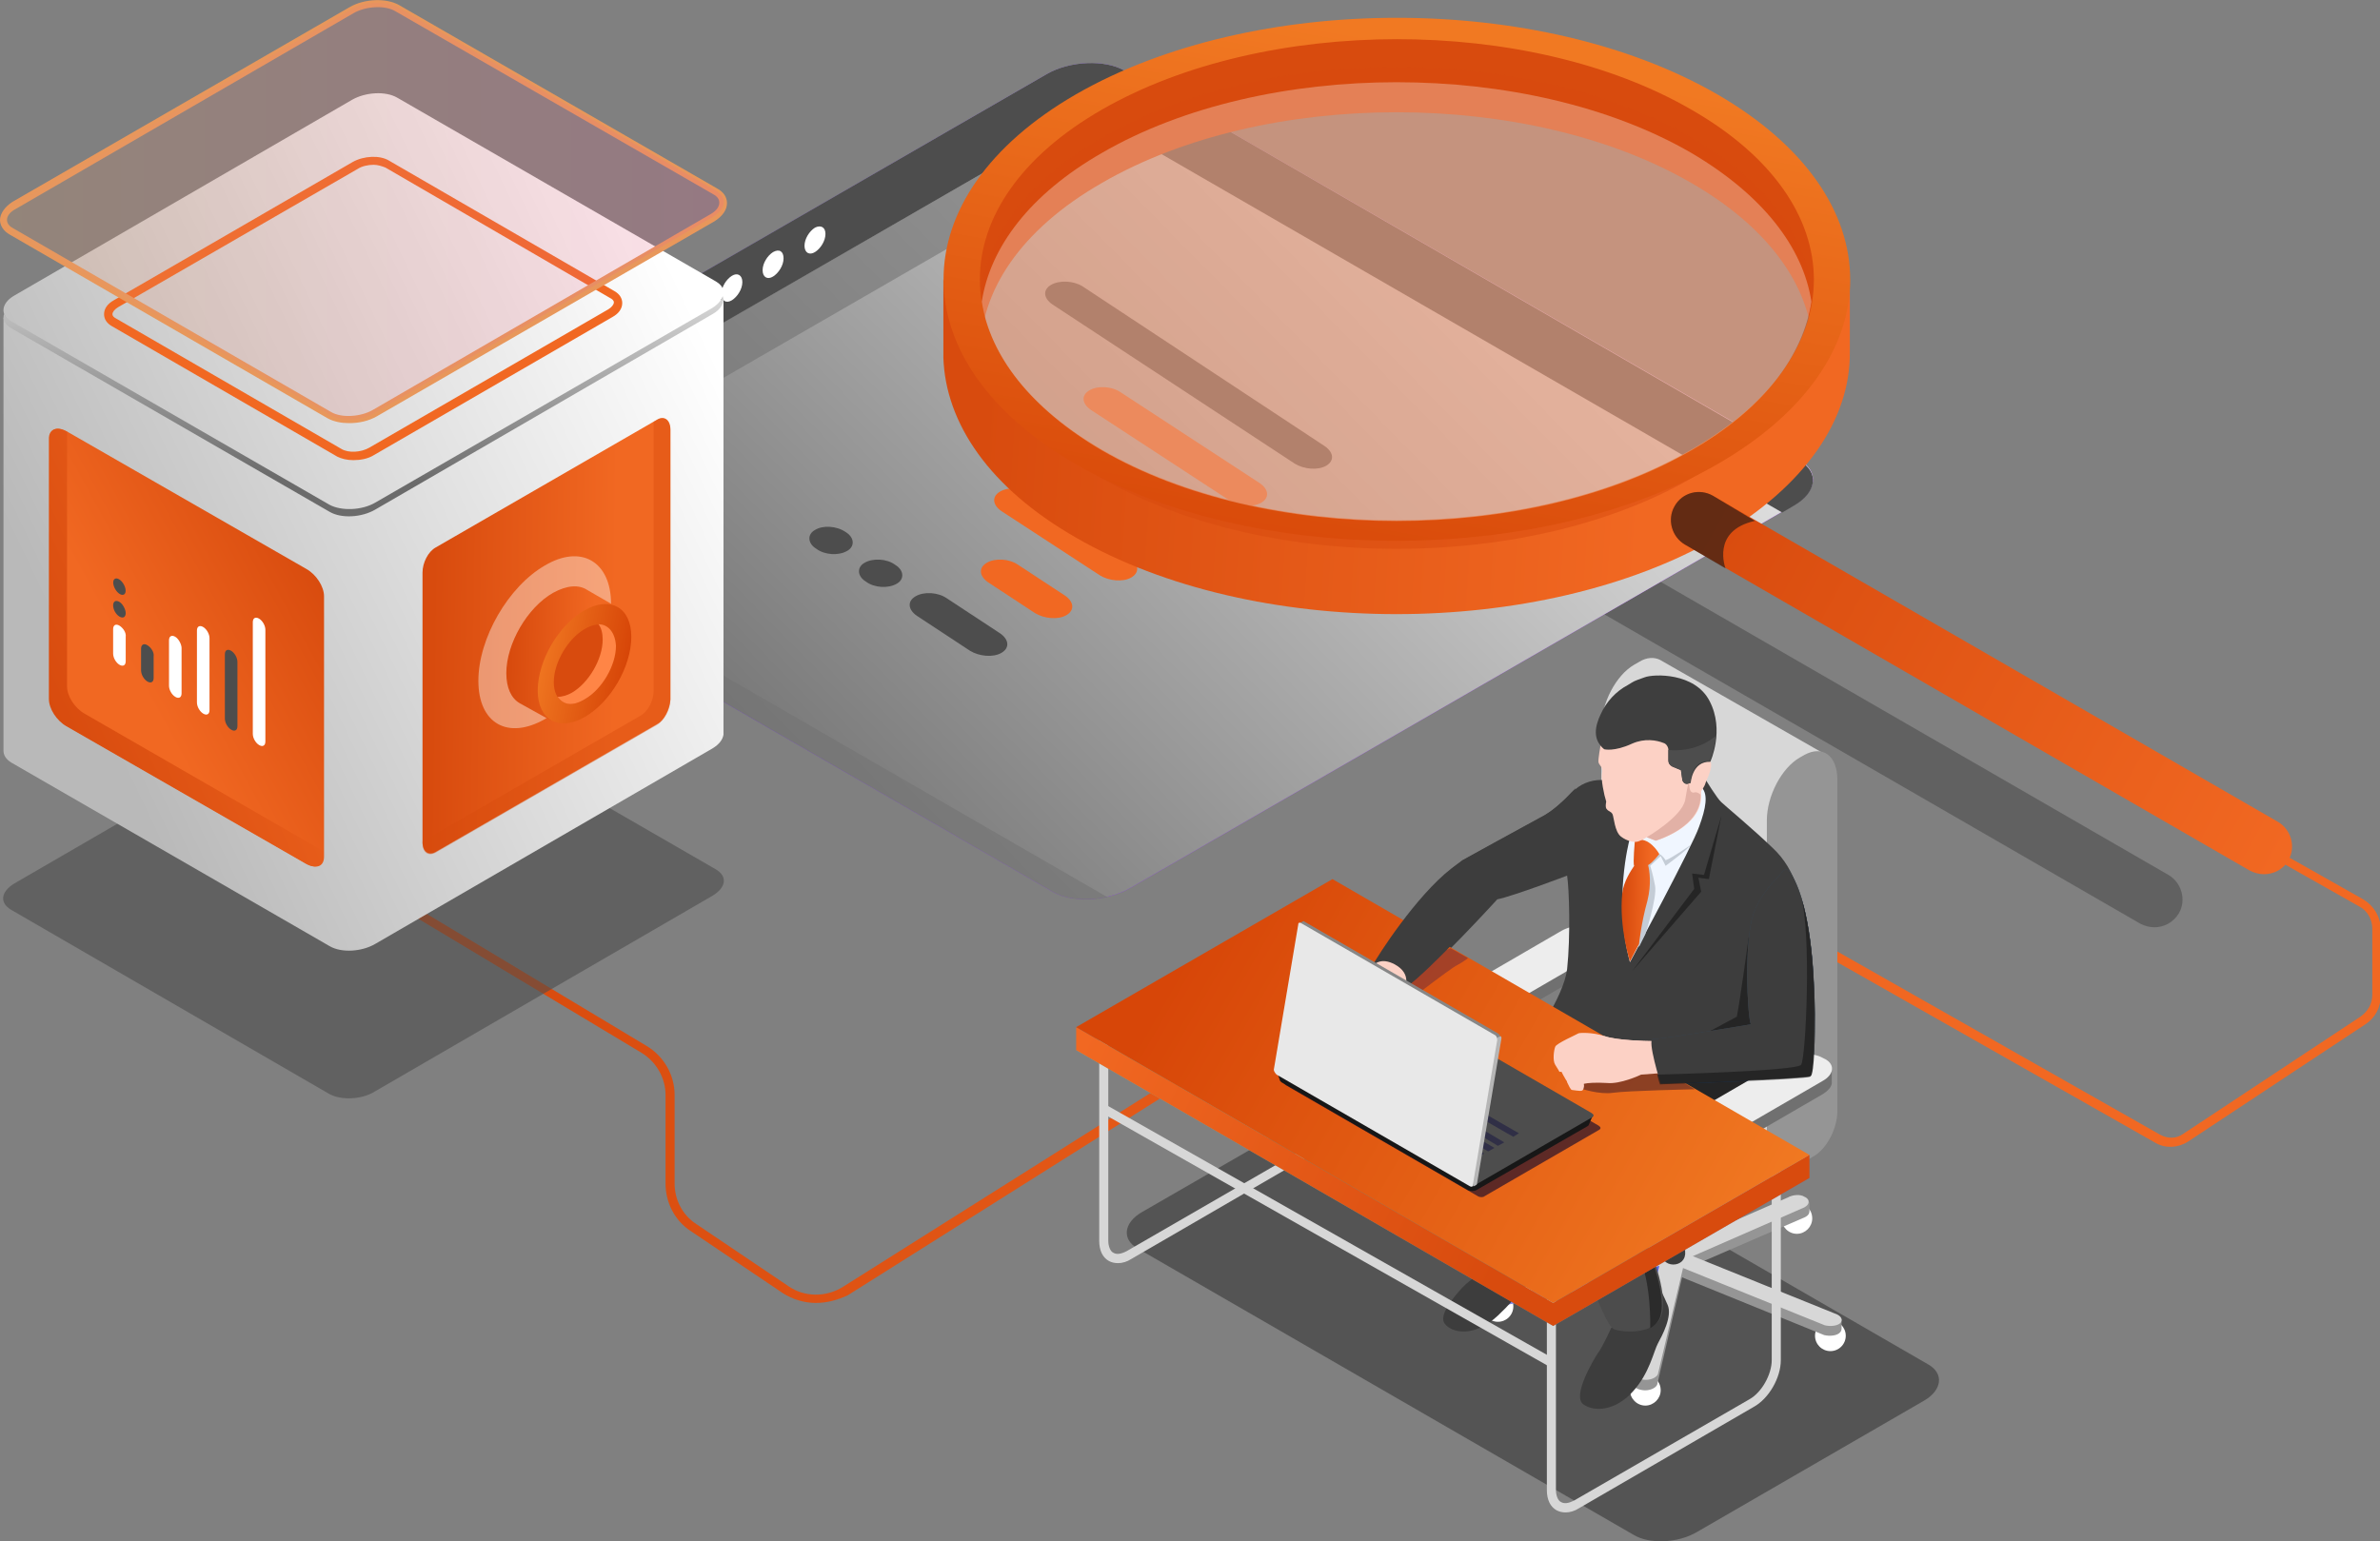 <svg fill="none" height="272" viewBox="0 0 420 272" width="420" xmlns="http://www.w3.org/2000/svg" xmlns:xlink="http://www.w3.org/1999/xlink"><rect x="0" y="0" width="420" height="272" fill="#808080" stroke="none"/><linearGradient id="a" gradientUnits="userSpaceOnUse" x1="100.32" x2="305.933" y1="17.043" y2="169.2"><stop offset="0" stop-color="#4f1fec"/><stop offset="1" stop-color="#a92ffb"/></linearGradient><linearGradient id="b" gradientUnits="userSpaceOnUse" x1="310.212" x2="167.581" y1="49.419" y2="189.83"><stop offset="0" stop-color="#ededed"/><stop offset="1" stop-color="#6d6d6d"/></linearGradient><linearGradient id="c"><stop offset="0" stop-color="#f16822"/><stop offset="1" stop-color="#d84b0e"/></linearGradient><linearGradient id="d" gradientUnits="userSpaceOnUse" x1="290.718" x2="172.6" xlink:href="#c" y1="87.49" y2="79.78"/><linearGradient id="e"><stop offset="0" stop-color="#f17922"/><stop offset="1" stop-color="#d74608"/></linearGradient><linearGradient id="f" gradientUnits="userSpaceOnUse" x1="236" x2="218.53" xlink:href="#e" y1="5" y2="102.352"/><linearGradient id="g" gradientUnits="userSpaceOnUse" x1="301.399" x2="404.763" y1="90.848" y2="147.974"><stop offset="0" stop-color="#d84b0e"/><stop offset="1" stop-color="#f16822"/></linearGradient><linearGradient id="h" gradientUnits="userSpaceOnUse" x1="342.206" x2="86.037" xlink:href="#c" y1="200.151" y2="174.588"/><linearGradient id="i" gradientUnits="userSpaceOnUse" x1="122.847" x2="9.166" y1="55.725" y2="109.949"><stop offset="0" stop-color="#fff"/><stop offset="1" stop-color="#b9b9b9"/></linearGradient><linearGradient id="j" gradientUnits="userSpaceOnUse" x1="64.62" x2="63.13" y1="50.773" y2="84.74"><stop offset="0" stop-color="#d5d5d5"/><stop offset="1" stop-color="#6b6b6b"/></linearGradient><linearGradient id="k" gradientUnits="userSpaceOnUse" x1=".615" x2="127.657" y1="37.34" y2="37.34"><stop offset="0" stop-color="#e39a65"/><stop offset="1" stop-color="#e95f8d"/></linearGradient><linearGradient id="l" gradientUnits="userSpaceOnUse" x1="24" x2="57" xlink:href="#c" y1="119.5" y2="101.5"/><linearGradient id="m" gradientUnits="userSpaceOnUse" x1="61.5" x2="9" xlink:href="#c" y1="102.5" y2="126"/><linearGradient id="n" gradientUnits="userSpaceOnUse" x1="108.54" x2="76.103" xlink:href="#c" y1="123.513" y2="123.067"/><linearGradient id="o" gradientUnits="userSpaceOnUse" x1="104.76" x2="90.052" xlink:href="#c" y1="118.825" y2="118.527"/><linearGradient id="p" gradientUnits="userSpaceOnUse" x1="95.001" x2="111.032" xlink:href="#e" y1="111.5" y2="114.611"/><linearGradient id="q"><stop offset="0" stop-color="#5761d7"/><stop offset=".178" stop-color="#5c66d9"/><stop offset=".388" stop-color="#6a73df"/><stop offset=".613" stop-color="#8289e8"/><stop offset=".849" stop-color="#a3a7f5"/><stop offset="1" stop-color="#bcbeff"/></linearGradient><linearGradient id="r" gradientUnits="userSpaceOnUse" x1="293.927" x2="244.728" xlink:href="#q" y1="222.454" y2="234.461"/><linearGradient id="s" gradientUnits="userSpaceOnUse" x1="288.154" x2="275.423" xlink:href="#q" y1="216.889" y2="204.583"/><linearGradient id="t" gradientUnits="userSpaceOnUse" x1="291.332" x2="286.4" xlink:href="#c" y1="162.116" y2="162.08"/><linearGradient id="u" gradientUnits="userSpaceOnUse" x1="189.858" x2="319.371" y1="196.629" y2="196.629"><stop offset="0" stop-color="#42e8e0"/><stop offset=".151" stop-color="#43e3e0"/><stop offset=".329" stop-color="#45d5df"/><stop offset=".52" stop-color="#49bddd"/><stop offset=".721" stop-color="#4e9cdb"/><stop offset=".927" stop-color="#5472d8"/><stop offset="1" stop-color="#5761d7"/></linearGradient><linearGradient id="v" gradientUnits="userSpaceOnUse" x1="190.415" x2="266.29" xlink:href="#c" y1="184.96" y2="219.631"/><linearGradient id="w" gradientUnits="userSpaceOnUse" x1="321" x2="221.763" xlink:href="#e" y1="203.5" y2="146.631"/><clipPath id="x"><path d="m0 0h420v272h-420z"/></clipPath><g clip-path="url(#x)"><path d="m380.193 163.668c-.862 0-1.725-.246-2.464-.616l-99.701-57.555c-2.342-1.356-3.204-4.437-1.849-6.779 1.356-2.342 4.314-3.204 6.779-1.849l99.7 57.555c2.342 1.356 3.204 4.437 1.849 6.778-.986 1.602-2.588 2.465-4.314 2.465z" fill="#4d4d4d" opacity=".6"/><path d="m185.723 157.383-119.172-68.77c-3.451-1.972-3.081-5.546.986-7.888l117.2-67.661c4.067-2.342 10.229-2.588 13.68-.616l119.172 68.77c3.451 1.972 3.081 5.546-.985 7.888l-117.201 67.661c-4.067 2.341-10.229 2.588-13.68.616z" fill="url(#a)"/><path d="m185.723 157.383-119.172-68.77c-3.451-1.972-3.081-5.546.986-7.888l117.2-67.661c4.067-2.342 10.229-2.588 13.68-.616l119.172 68.77c3.451 1.972 3.081 5.546-.985 7.888l-117.201 67.661c-4.067 2.341-10.229 2.588-13.68.616z" fill="url(#b)"/><path d="m66.549 88.613 3.081 1.849 115.106-66.429c4.067-2.342 10.229-2.588 13.68-.616l116.091 67.045 2.095-1.232c4.067-2.342 4.437-5.916.986-7.888l-119.172-68.894c-3.451-1.972-9.613-1.725-13.68.616l-117.201 67.661c-4.067 2.342-4.56 5.793-.986 7.888z" fill="#4d4d4d"/><path d="m89.472 88.736 111.039-64.087-2.095-1.232c-3.451-1.972-9.613-1.726-13.68.616l-115.106 66.305 116.092 67.045c2.465 1.479 6.285 1.725 9.736.986l-106.972-61.745c-3.574-1.972-3.081-5.546.986-7.888z" fill="#737373" opacity=".6"/><path d="m161.568 105.25c-1.479.863-1.356 2.342.246 3.451l9.366 6.162c1.602.986 4.067 1.233 5.546.37s1.356-2.342-.247-3.451l-9.366-6.162c-1.602-1.109-4.067-1.232-5.545-.37z" fill="#4d4d4d"/><path d="m174.138 99.335c-1.479.862-1.356 2.341.246 3.451l8.257 5.422c1.602.986 4.067 1.233 5.546.37s1.356-2.342-.246-3.451l-8.257-5.423c-1.602-1.109-4.067-1.232-5.546-.37z" fill="#f16822"/><path d="m176.48 86.764c-1.479.863-1.356 2.342.246 3.451l17.377 11.338c1.602.986 4.067 1.233 5.546.37s1.355-2.342-.247-3.451l-17.377-11.338c-1.602-1.109-4.066-1.232-5.545-.37z" fill="#f16822"/><path d="m177.958 73.576c-1.479.863-1.355 2.342.247 3.451l27.236 17.87c1.602.986 4.066 1.232 5.545.37s1.356-2.342-.246-3.451l-27.236-17.87c-1.602-1.109-4.067-1.232-5.546-.37z" fill="#4d4d4d"/><path d="m192.254 68.893c-1.479.863-1.356 2.342.247 3.451l24.524 16.022c1.602.986 4.067 1.232 5.546.37s1.356-2.342-.247-3.451l-24.524-16.022c-1.602-1.109-4.067-1.232-5.546-.37z" fill="#f16822"/><path d="m185.476 50.283c-1.479.863-1.356 2.342.246 3.451l42.764 28.1c1.602.986 4.067 1.232 5.546.37s1.356-2.342-.246-3.451l-42.764-28.223c-1.603-.986-4.067-1.109-5.546-.246z" fill="#4d4d4d"/><path d="m157.993 99.704c1.602.986 1.602 2.589.247 3.328-1.479.863-3.944.74-5.423-.37-1.602-.986-1.602-2.588-.246-3.327 1.479-.863 3.944-.74 5.422.37z" fill="#4d4d4d"/><path d="m149.243 93.912c1.603.986 1.603 2.588.247 3.328-1.479.863-3.944.739-5.423-.37-1.602-.986-1.602-2.588-.246-3.328 1.355-.863 3.82-.739 5.422.37z" fill="#4d4d4d"/><path d="m131.004 49.791c0 1.232-.863 2.588-1.849 3.204-.986.616-1.848.123-1.848-1.109 0-1.232.862-2.588 1.848-3.204s1.849-.123 1.849 1.109z" fill="#fff"/><path d="m138.275 45.601c0 1.232-.863 2.588-1.849 3.204s-1.848.123-1.848-1.109c0-1.232.862-2.588 1.848-3.204 1.109-.616 1.849-.123 1.849 1.109z" fill="#fff"/><path d="m145.669 41.287c0 1.232-.862 2.588-1.848 3.204-.986.616-1.849.123-1.849-1.109 0-1.232.863-2.588 1.849-3.204.986-.493 1.848-.123 1.848 1.109z" fill="#fff"/><path d="m324.47 52.132c-.37-.986-.863-1.972-1.356-2.958-.37 3.328-1.725 6.655-3.328 10.106.247 2.218.247 4.437-.123 6.532l-3.82 1.356-10.599 10.476-14.172 7.395-16.268 5.669-19.102 3.451h-16.268l-19.225-3.574-22.183-5.546-17.747-12.324-6.901-6.162c-.246-1.356-.37-2.711-.37-4.067-1.725-3.574-2.834-7.518-4.067-11.462-.246.493-.369.986-.616 1.479l-1.848-3.204v13.803c.369 11.585 8.133 23.047 23.415 31.797 31.18 17.994 81.831 17.994 113.134 0 15.651-9.12 23.539-20.951 23.415-32.783v-12.817z" fill="url(#d)"/><path d="m194.452 32.29c28.715-16.638 75.299-16.638 104.014 0 13.063 7.518 20.211 17.254 21.321 27.114 1.602-3.328 2.957-6.655 3.327-10.106-.739-1.602-1.725-3.081-2.835-4.683l2.465-.246-11.461-19.965-33.398-16.022-30.07-3.697-25.757 3.204-16.268 3.204-13.31 6.162-13.679 9.983-6.779 13.434-.862 6.039c-.863 1.356-1.602 2.835-2.219 4.314 1.11 4.067 2.219 7.888 4.067 11.462-.123-10.969 7.025-21.937 21.444-30.195z" fill="#d84b0e"/><path d="m246.459 96.87c40.633 0 73.574-19.037 73.574-42.519 0-23.483-32.941-42.519-73.574-42.519-40.634 0-73.574 19.037-73.574 42.519 0 23.483 32.94 42.519 73.574 42.519z" fill="#d84b0e" opacity=".5"/><path d="m303.027 16.638c-31.179-17.994-81.831-17.994-113.134 0-31.179 17.994-31.179 47.326 0 65.32 31.18 17.994 81.831 17.994 113.134 0 31.303-17.994 31.303-47.203 0-65.32zm-4.56 62.731c-28.714 16.638-75.299 16.638-104.014 0-28.714-16.638-28.714-43.505 0-60.02 28.715-16.515 75.3-16.638 104.014 0 28.838 16.515 28.838 43.505 0 60.02z" fill="url(#f)"/><path d="m194.452 26.99c-12.694 7.271-19.718 16.638-21.197 26.251 1.479 9.613 8.627 18.856 21.197 26.251 28.715 16.638 75.299 16.638 104.014 0 12.694-7.271 19.718-16.638 21.197-26.251-1.479-9.613-8.626-18.856-21.197-26.251-28.715-16.638-75.299-16.638-104.014 0z" fill="#fff" opacity=".3"/><path d="m399.523 154.301c-.863 0-1.726-.246-2.465-.616l-99.701-57.555c-2.341-1.356-3.204-4.437-1.849-6.778 1.356-2.342 4.314-3.204 6.779-1.849l99.7 57.555c2.342 1.356 3.205 4.437 1.849 6.779-.863 1.602-2.588 2.464-4.313 2.464z" fill="url(#g)"/><path d="m302.287 87.503c-2.342-1.356-5.423-.616-6.779 1.849-1.355 2.342-.492 5.423 1.849 6.778l7.148 4.19s-2.588-6.655 5.176-8.38z" fill="#171717" opacity=".6"/><path d="m143.944 229.973c-1.972 0-4.067-.616-5.792-1.725l-16.268-10.969c-2.835-1.848-4.437-5.053-4.437-8.38v-15.652c0-2.958-1.602-5.793-4.19-7.395l-41.655-25.019c-.37-.246-.493-.739-.246-.985.246-.37.739-.493 1.109-.247l41.655 25.019c3.081 1.848 4.929 5.176 4.929 8.627v15.652c0 2.834 1.356 5.546 3.821 7.148l16.267 10.969c2.835 1.972 6.655 1.972 9.613.123l126.69-79.862c3.574-2.342 8.134-2.342 11.955-.247l93.785 53.242c1.355.739 2.834.739 4.067-.124l31.302-20.705c1.233-.862 2.096-2.218 2.096-3.82v-11.708c0-1.603-.863-3.205-2.342-3.944l-14.173-8.011c-.369-.247-.493-.616-.246-.986.246-.37.616-.493.986-.247l14.172 8.011c1.849 1.11 3.081 3.081 3.081 5.3v11.708c0 2.095-.986 3.944-2.711 5.053l-31.303 20.705c-1.725 1.109-3.943 1.232-5.669.247l-93.785-53.242c-3.204-1.849-7.148-1.725-10.352.247l-126.69 79.862c-1.849.862-3.697 1.355-5.669 1.355z" fill="url(#h)"/><path d="m58.169 193.123-56.197-32.536c-2.095-1.232-1.849-3.204.616-4.683l59.525-34.509c2.341-1.355 5.915-1.479 8.011-.369l56.197 32.413c2.095 1.232 1.849 3.204-.616 4.683l-59.524 34.508c-2.342 1.479-5.915 1.603-8.011.493z" fill="#4d4d4d" opacity=".6"/><path d="m127.183 52.995c.863-1.232.616-2.465-.863-3.328l-56.197-32.413c-2.095-1.232-5.669-.986-8.011.37l-59.525 34.508c-1.972 1.109-2.465 2.711-1.479 3.944h-.493v76.411c0 .74.37 1.479 1.356 2.095l56.197 32.414c2.095 1.232 5.669.986 8.011-.37l59.524-34.508c1.233-.74 1.849-1.603 1.972-2.465v-76.658z" fill="url(#i)"/><path d="m62.359 81.218c-1.109 0-2.095-.246-2.834-.616l-39.806-23.047c-.863-.493-1.356-1.232-1.356-2.095 0-.986.616-1.849 1.725-2.465l42.148-24.402c1.972-1.109 4.806-1.232 6.409-.246l39.806 23.047c.862.493 1.355 1.232 1.355 2.095 0 .986-.616 1.849-1.725 2.465l-42.148 24.402c-.986.616-2.341.863-3.574.863zm3.574-52.132c-.986 0-2.095.246-2.834.74l-42.271 24.402c-.616.37-.986.863-.986 1.232s.37.616.616.74l39.806 23.047c1.232.739 3.451.616 4.93-.246l42.148-24.402c.616-.37.986-.863.986-1.232 0-.37-.37-.616-.617-.74l-39.683-23.047c-.616-.246-1.356-.493-2.095-.493z" fill="#f16822"/><path d="m125.704 54.35-59.524 34.385c-2.342 1.356-5.915 1.479-8.011.37l-56.197-32.413c-.616-.37-1.109-.863-1.232-1.356-.37.986.123 1.972 1.232 2.588l56.197 32.413c2.095 1.232 5.669.986 8.011-.37l59.524-34.508c1.602-.863 2.219-2.218 1.849-3.204-.247.739-.863 1.479-1.849 2.095z" fill="url(#j)"/><path d="m61.62 74.686c-1.356 0-2.711-.246-3.82-.863l-56.074-32.413c-1.109-.616-1.725-1.602-1.725-2.588 0-1.109.863-2.342 2.218-3.204l59.525-34.385c2.588-1.479 6.408-1.602 8.627-.37l56.197 32.413c1.109.616 1.725 1.479 1.725 2.588 0 1.232-.862 2.342-2.218 3.204l-59.525 34.385c-1.479.863-3.204 1.232-4.93 1.232zm-3.204-1.972c1.849 1.109 5.299.863 7.394-.37l59.525-34.508c1.109-.616 1.602-1.356 1.602-2.095 0-.74-.617-1.232-1.11-1.479l-56.074-32.29c-1.849-1.109-5.299-.863-7.394.37l-59.525 34.508c-.986.493-1.602 1.232-1.602 1.972 0 .739.616 1.232 1.109 1.479z" fill="#e8975b"/><path d="m58.169 73.207-56.197-32.413c-2.095-1.232-1.849-3.204.616-4.683l59.525-34.508c2.341-1.356 5.915-1.479 8.011-.37l56.197 32.413c2.095 1.232 1.849 3.204-.616 4.683l-59.524 34.508c-2.342 1.479-5.915 1.602-8.011.37z" fill="url(#k)" opacity=".2"/><path d="m8.75 123.367v-45.97c0-1.726 1.356-2.218 3.081-1.232l42.271 24.279c1.725.986 3.081 3.081 3.081 4.806v45.97c0 1.726-1.356 2.219-3.081 1.233l-42.271-24.279c-1.725-.986-3.081-3.205-3.081-4.807z" fill="url(#l)"/><path d="m14.912 125.955c-1.725-.986-3.081-3.081-3.081-4.806v-44.984h-.123c-1.725-.986-3.081-.37-3.081 1.232v45.97c0 1.726 1.356 3.821 3.081 4.807l42.271 24.279c1.725.986 3.081.37 3.081-1.233v-.985z" fill="url(#m)"/><path d="m21.074 110.427c-.616-.37-1.109-.124-1.109.616v4.313c0 .74.493 1.603 1.109 1.972.616.37 1.109.124 1.109-.616v-4.313c.123-.74-.493-1.603-1.109-1.972z" fill="#fff"/><path d="m26.004 113.877c-.616-.369-1.109-.123-1.109.617v3.82c0 .74.493 1.602 1.109 1.972s1.109.123 1.109-.616v-3.821c.123-.739-.493-1.602-1.109-1.972z" fill="#4d4d4d"/><path d="m30.933 112.398c-.616-.369-1.109-.123-1.109.617v8.01c0 .74.493 1.603 1.109 1.972.616.37 1.109.124 1.109-.616v-8.011c0-.616-.493-1.602-1.109-1.972z" fill="#fff"/><path d="m35.863 110.673c-.616-.369-1.109-.123-1.109.617v12.694c0 .739.493 1.602 1.109 1.972.616.369 1.109.123 1.109-.617v-12.694c0-.739-.493-1.602-1.109-1.972z" fill="#fff"/><path d="m40.792 114.864c-.616-.37-1.109-.124-1.109.616v11.338c0 .74.493 1.603 1.109 1.972.616.37 1.109.124 1.109-.616v-11.338c0-.74-.493-1.603-1.109-1.972z" fill="#4d4d4d"/><path d="m45.722 109.194c-.616-.369-1.109-.123-1.109.617v19.719c0 .739.493 1.602 1.109 1.971.616.37 1.109.124 1.109-.616v-19.719c0-.739-.493-1.602-1.109-1.972z" fill="#fff"/><path d="m22.183 108.208c0 .74-.493.986-1.109.616-.616-.369-1.109-1.232-1.109-1.972 0-.739.493-.985 1.109-.616.616.37 1.109 1.356 1.109 1.972z" fill="#4d4d4d"/><path d="m21.877 104.933c.413-.238.388-1.053-.054-1.819s-1.136-1.194-1.548-.956-.388 1.053.054 1.819 1.136 1.194 1.548.956z" fill="#4d4d4d"/><path d="m115.969 127.804-39.067 22.554c-1.232.739-2.341 0-2.341-1.726v-47.572c0-1.725.986-3.697 2.341-4.437l39.067-22.554c1.232-.74 2.341 0 2.341 1.725v47.696c-.123 1.725-1.109 3.697-2.341 4.313z" fill="url(#n)"/><path d="m115.969 74.071-.617.37v47.449c0 1.726-.986 3.697-2.341 4.437l-38.451 22.184v.246c0 1.726.986 2.465 2.341 1.726l39.067-22.554c1.232-.739 2.341-2.711 2.341-4.437v-47.695c-.123-1.602-1.109-2.465-2.341-1.725z" fill="#d84b0e" opacity=".4"/><path d="m107.835 106.606c0 7.518-5.299 16.638-11.708 20.336-6.532 3.697-11.708.739-11.708-6.779s5.299-16.638 11.708-20.335c6.409-3.821 11.708-.74 11.708 6.778z" fill="#fff" opacity=".4"/><path d="m97.237 127.188 4.066-6.778c1.356-1.602 2.588-3.574 3.328-5.546l4.56-7.518-5.546-3.205c-1.479-.985-3.574-.862-6.039.493-4.56 2.589-8.257 8.997-8.257 14.174 0 2.588.863 4.436 2.342 5.299z" fill="url(#o)"/><path d="m111.409 112.399c0 5.299-3.697 11.585-8.257 14.173-4.56 2.588-8.257.493-8.257-4.683 0-5.3 3.697-11.585 8.257-14.173 4.56-2.589 8.257-.493 8.257 4.683z" fill="url(#p)"/><path d="m108.575 114.124c0 3.451-2.465 7.642-5.423 9.367s-5.423.37-5.423-3.081 2.465-7.641 5.423-9.367c3.081-1.848 5.423-.369 5.423 3.081z" fill="#d84b0e"/><path d="m105.617 110.181c.492.616.739 1.602.739 2.711 0 3.451-2.465 7.641-5.423 9.367-.862.493-1.793.741-2.533.741.986 1.356 2.533 1.809 4.875.368 2.958-1.726 5.423-5.916 5.423-9.367-.124-2.341-1.356-3.82-3.081-3.82z" fill="#ff8546"/><path d="m288.257 270.891-87.5-50.53c-2.834-1.603-2.465-4.56.74-6.409l40.176-23.17c3.327-1.849 8.257-2.095 11.091-.493l87.5 50.53c2.835 1.602 2.465 4.56-.739 6.409l-40.053 23.17c-3.327 1.972-8.38 2.218-11.215.493z" fill="#373737" opacity=".6"/><g fill="#fff"><path d="m293.063 245.379c0 1.479-1.232 2.712-2.711 2.712s-2.711-1.233-2.711-2.712 1.232-2.711 2.711-2.711c1.602 0 2.711 1.232 2.711 2.711z"/><path d="m319.806 215.061c0 1.479-1.232 2.712-2.711 2.712s-2.711-1.233-2.711-2.712c0-1.478 1.232-2.711 2.711-2.711s2.711 1.109 2.711 2.711z"/><path d="m323.011 238.477c1.497 0 2.711-1.214 2.711-2.711s-1.214-2.711-2.711-2.711c-1.498 0-2.712 1.214-2.712 2.711s1.214 2.711 2.712 2.711z"/><path d="m264.348 233.301c1.498 0 2.712-1.214 2.712-2.711 0-1.498-1.214-2.712-2.712-2.712-1.497 0-2.711 1.214-2.711 2.712 0 1.497 1.214 2.711 2.711 2.711z"/></g><path d="m283.821 212.227c0 1.478-1.233 2.711-2.712 2.711s-2.711-1.233-2.711-2.711c0-1.479 1.232-2.712 2.711-2.712s2.712 1.233 2.712 2.712z" fill="#24126a"/><path d="m294.296 222.333-29.824 5.792c-.124 0-.247 0-.37 0v-.246l-1.479-.37v1.725.247c.123.616 1.232 1.109 2.465.986l29.824-5.793z" fill="url(#r)"/><path d="m319.313 212.104-.863.739c-.739-.37-1.971-.247-2.834.246l-21.321 9.244 2.958 1.725 21.321-9.243c.493-.247.739-.616.739-.986z" fill="#959595"/><path d="m283.081 210.008c-.493-.616-1.849-.863-2.835-.493-.123 0-.246.123-.369.123 0-.123-.124-.123-.124-.246-.246-.247-.616-.493-.616-.493v1.725c0 .124.123.37.247.493l13.679 12.571 3.697-1.109z" fill="url(#s)"/><path d="m324.982 232.808-.493.123-.246.617c-.124 0-.247-.124-.37-.124l-26.99-10.968-1.971 2.218 26.989 10.969c.986.246 2.342.123 2.835-.493.123-.124.246-.37.246-.616z" fill="#959595"/><path d="m293.063 223.688-4.436 18.98-.37-.123v1.725c0 .616.739.986 1.725 1.109 1.109.124 2.219-.369 2.465-.985l4.683-20.213z" fill="#959595"/><path d="m323.75 231.822-25.018-10.106 19.718-8.627c.863-.493.986-1.232.247-1.725l-.247-.123c-.739-.493-2.095-.37-2.957.123l-19.719 8.627-12.693-11.585c-.493-.616-1.849-.863-2.835-.493-.986.246-1.479.986-.863 1.602l12.694 11.585-27.729 5.3c-1.109.123-1.972.739-1.725 1.355.123.617 1.232 1.11 2.465.986l27.729-5.299-4.437 18.733c-.123.616.616 1.232 1.725 1.356 1.109.123 2.219-.37 2.465-.986l4.437-18.734 25.017 10.107c.986.246 2.342.123 2.835-.493.37-.617 0-1.233-1.109-1.603zm-27.606-10.106-.493.493-.986-.123-.123-.616.863-.247z" fill="#d7d7d7"/><path d="m295.282 223.195c-1.233 0-2.219-.986-2.219-2.218v-25.265h4.314v25.265c.123 1.356-.863 2.218-2.095 2.218z" fill="#3d3d3d"/><path d="m283.697 165.887c-.123-.616-.493-1.109-1.109-1.479l-.493-.246c-1.725-.986-4.683-.863-6.655.246l-13.803 8.011c-.986.616-1.602 1.356-1.602 2.095v2.342c0 .616.37 1.232 1.109 1.602l.493.247c1.726.985 4.683.862 6.655-.247l13.803-8.011c.986-.616 1.602-1.356 1.602-1.972z" fill="#707070"/><path d="m261.761 176.363-.493-.247c-1.726-.986-1.479-2.711.493-3.82l13.802-8.011c1.972-1.11 4.93-1.233 6.655-.247l.493.247c1.726.986 1.479 2.711-.493 3.82l-13.803 8.011c-2.095 1.109-5.052 1.233-6.654.247z" fill="#ededed"/><path d="m290.845 187.454-28.838 16.638c-1.479.863-2.588 0-2.588-1.971 0-1.849 1.109-4.068 2.588-4.93l33.028-19.103v1.356c0 3.081-1.848 6.778-4.19 8.01z" fill="#515151"/><path d="m292.94 116.466c-.986-.493-2.342-.493-3.697.37l-.863.493c-3.204 1.848-5.792 6.778-5.792 11.092v57.062l7.641-4.437v1.849l-9.243 7.517-20.828 14.05 29.331 16.638 16.884-12.94 9.613-8.258 6.038-66.798z" fill="#d7d7d7"/><path d="m271.496 210.624s-.739-2.095.74-3.574 9.612-4.93 10.229-5.299c.616-.37 3.45-2.465 3.45-2.465l.863-1.972s-16.514 1.602-16.637 1.849c-.247.246-7.764 7.025-7.518 7.271.247.247 5.176 1.479 5.176 1.479l.986 1.356z" fill="#2d2d2d"/><path d="m318.451 133.227-.863.493c-3.204 1.849-5.792 6.779-5.792 11.092v57.062l-20.581 11.955c-1.479.863-2.588 3.081-2.588 4.93 0 1.848 1.109 2.834 2.588 1.972l28.838-16.638c2.342-1.356 4.19-4.93 4.19-8.011v-1.356-57.062c0-4.314-2.588-6.162-5.792-4.437z" fill="#959595"/><path d="m263.733 222.949s-4.19 2.711-5.669 4.313c-1.479 1.603-4.314 4.93-3.081 6.409 1.232 1.602 5.176 2.465 9.366-1.479s3.081-4.19 6.655-6.039c3.574-1.972 4.56-4.067 4.19-5.299-.37-1.233-2.218-3.328-3.204-2.835-1.109.493-8.257 4.93-8.257 4.93z" fill="#3d3d3d"/><path d="m284.314 234.41s-1.479 3.328-2.342 4.437c-.739 1.109-4.56 7.518-2.588 8.997s5.792 1.109 8.75-2.219c2.958-3.204 3.697-7.148 4.437-8.503.739-1.356 2.588-4.807 1.725-6.779-.862-1.972-1.109-2.342-1.109-2.342z" fill="#3d3d3d"/><path d="m268.908 186.592s-12.57 12.447-14.665 18.733c0 0-.863 3.328 1.602 6.039s7.641 11.338 7.641 11.338 3.82 4.684 8.873.986c0 0 2.218-3.574.863-6.039-1.356-2.341-5.053-10.106-5.053-10.106s8.134-5.546 12.077-7.025c3.944-1.355 6.162-2.464 6.162-2.464s-.739 3.82-3.697 7.394c-2.957 3.697-7.764 9.613-6.162 13.68s2.588 5.423 4.067 7.765c1.479 2.341 2.958 7.271 4.314 7.764 1.355.493 7.394 1.109 8.38-2.835.986-3.943-2.095-11.585-3.451-14.173 0 0 16.268-18.856 17.87-20.951 1.479-1.849-33.768-13.311-38.821-10.106z" fill="#4c4c4c"/><path d="m273.099 217.526c-1.356-2.342-5.053-10.106-5.053-10.106s8.134-5.546 12.078-7.025c3.943-1.356 6.162-2.465 6.162-2.465.739-1.109 3.204-5.053 4.313-8.257-9.243-2.712-19.225-4.684-21.69-3.082.862 2.219 5.546 2.219 5.546 2.219s1.725 4.313 2.957 4.806c1.109.493 3.944 0 3.944 0s-.493.74-2.465 2.096c-1.972 1.478-14.419 11.584-14.419 11.584s.74.37 4.067 6.409c3.328 6.039 3.697 9.86 3.697 9.86s2.342-3.574.863-6.039z" fill="#160a5b"/><path d="m301.074 193.247c-7.271-.739-15.775-.739-13.926 3.081 3.204 6.532 9.736 6.779 9.736 6.779 0 2.341-10.106 13.926-10.106 13.926s0 0 2.342 4.56c2.341 4.56 2.095 12.818 2.095 12.818.863-.493 1.602-1.233 1.849-2.342.985-3.944-2.096-11.585-3.451-14.173 0 0 16.267-18.856 17.87-20.952.616-.739-2.219-2.095-6.409-3.697z" fill="#171717" opacity=".6"/><path d="m256.215 153.316 1.972-1.479s10.475-5.793 13.926-7.641c1.848-.986 3.82-2.835 5.299-4.314 1.356-1.479 3.204-2.218 5.176-2.218l18.363-.123s2.095 3.45 2.834 4.067c.493.493 5.546 4.683 9.12 8.134 1.972 1.848 3.451 4.313 4.19 6.901 2.095 7.149 1.972 21.691 2.342 32.044 0 0-1.233.493-4.437 1.109-3.081.616-2.711.247-2.711.247s-4.683 10.475-10.968 11.585c-6.409.985-14.912-1.972-16.391-11.955 0 0-12.324-1.849-15.775-3.205-.37-.123-.37-.492-.246-.739 1.478-1.972 7.024-9.736 7.64-14.666.617-5.793.37-14.173 0-16.515 0 0-9.366 3.574-12.324 4.191 0 0-11.338 12.447-16.144 15.898 0 0 1.602-2.588-1.602-4.314z" fill="#3d3d3d"/><path d="m314.877 189.919c.493-.123.863-.246 1.356-.246l-.616-1.356-17.254-1.849-10.106.493-3.45 3.328c.246 1.109.493 2.095.862 2.958 0 0 4.314.616 6.286.246 1.971-.37 17.253 1.849 17.376 1.849 1.726-2.465 2.835-4.807 2.958-5.053-.123 0 0 .246 2.588-.37z" fill="#171717" opacity=".6"/><path d="m291.585 183.88c0-.123-.123-.123-.123-.123-.863 0-6.162-.123-8.257-.863-2.219-.739-4.56-.616-4.684-.493-.123.124-3.82 1.726-4.066 2.342-.247.616-.493 2.465 0 3.204.492.74.739 1.233.739 1.233h.37s.493.986.739 1.355c.123.124.247.37.247.493.246.493.616 1.356.862 1.356.247 0 1.356.247 1.726.123.246 0 .493-.739.369-1.109 0-.123 0-.123.124-.123.493-.123 1.971-.247 3.943-.123 2.342.246 5.793-1.356 6.039-1.479l3.327-.247c.124 0 .124-.123.124-.246z" fill="#fcd1c5"/><path d="m287.518 148.386s-2.835 10.599.123 21.445c0 0 11.092-20.582 12.201-23.91 1.232-3.327 1.602-5.669.493-6.901-1.109-1.233-11.092 5.053-11.092 5.053z" fill="#f0f6ff"/><path d="m290.352 164.901s2.095-6.409 1.726-8.504c-.37-2.095-.863-3.574-.863-3.574l1.849-1.726.862 1.726s4.19-3.081 4.437-3.698c0 0-3.328 2.342-4.437 2.712 0 0-.493-.863-1.109-1.109-.616-.247-2.341 1.972-2.341 1.972l-.247 3.943-1.602 9.12.616 1.356z" fill="#c4ccd6"/><path d="m292.817 150.727s-1.849-3.327-4.313-2.341c0 0-.37 4.067-.124 4.437-.493.739-1.848 2.711-2.095 4.806-.616 6.039 1.356 12.078 1.356 12.078l1.602-3.081s.37-3.697 1.479-7.641c.739-2.958.37-5.3.123-6.286.863-.493 1.972-1.972 1.972-1.972z" fill="url(#t)"/><path d="m282.465 131.501s-.493 2.588-.37 3.081c.124.493.863.863.617 1.849-.247.986.369 3.944.739 5.053 0 0-.246 1.109.123 1.356.247.369.74.369.986.862.247.493.37 3.082 1.479 3.944 1.109.863 2.465 1.109 3.081.863.74-.247 1.479-.739 1.479-.739l1.602.616s8.257-2.342 8.011-8.134v-.617s.616-.862.739-1.355 1.479-2.958.863-3.944c0 0 3.204-12.571-6.655-13.31-9.983-.74-11.461 6.038-12.694 10.475z" fill="#fcd1c5"/><path d="m300.088 140.252c-.37-.37-.863-.493-1.109-.37-1.109.247-.863-2.095-.863-2.095s-.246.37-.739 3.451c-.616 2.958-6.778 6.532-6.778 6.532l1.602.616c-.123 0 8.134-2.342 7.887-8.134z" fill="#e2b1a6"/><path d="m282.465 126.079c-.986 2.095-1.479 4.437.616 6.162 0 0 1.725.493 4.93-.986 2.218-.986 4.313-.616 5.545-.123.493.123.863.739.863 1.232v1.849c0 .493.247.863.74 1.109l1.478.616.247 1.726c.123.493.616.862 1.109.616l.37-.123s.246-3.821 3.451-3.698c0 0 2.588-5.546-.124-10.722-2.588-5.053-9.859-4.806-11.461-4.19-2.095.739-1.725.616-2.958 1.355-2.095 1.11-3.82 2.958-4.806 5.177z" fill="#3e3e3e"/><path d="m308.592 165.394s-1.479 10.968-2.095 14.049l-4.807 2.589 8.504-.493z" fill="#171717" opacity=".6"/><path d="m301.691 134.336s.862-1.848 1.109-4.437c-3.944 3.205-8.381 2.465-8.381 2.465v1.849c0 .493.247.863.74 1.109l1.479.616.246 1.726c.123.493.616.862 1.109.616l.37-.123c-.123-.123.123-4.067 3.328-3.821z" fill="#4d4d4d"/><path d="m303.785 143.949s-2.588 8.751-3.081 10.476l-2.095-.247.37 2.712-10.968 14.543 12.2-14.05-.493-2.465 1.849.246z" fill="#171717" opacity=".6"/><path d="m292.94 191.398s25.88-.863 26.497-1.356c.616-.493.739-7.148.739-10.968 0-2.712 0-13.311-2.341-20.705 1.848 6.285.862 28.469 0 29.578-.863 1.109-25.388 1.726-25.388 1.726.247 1.109.493 1.725.493 1.725z" fill="#263649"/><path d="m242.166 170.693s-.124.616-1.233 1.232c-1.109.617-3.943 2.096-4.436 2.465-.493.37-2.588 2.219-2.588 2.465 0 .247-.74 2.342-.74 2.465s.247 1.109.247 1.109l-.616 3.081s-.863 1.233.123 1.479c.862.37 1.355-.616 1.355-.739 0 0 1.356-.616 2.342-1.356.986-.739 4.93-3.944 5.546-3.697.616.246 0 1.356-.247 1.479-.369.246-2.341 2.218-1.479 3.697.863 1.356 1.479-.739 1.972-1.232.616-.493 1.849-2.219 2.588-2.465.74-.247 2.095-3.081 2.342-4.314.123-1.232 1.109-2.095 1.355-2.465.37-.369-.739-3.574-.739-3.574l-3.944-1.232-1.355.863z" fill="#fcd1c5"/><path d="m315.986 154.056c-.863-1.233-1.232-.37-2.218.739-1.479 1.479-3.328 3.697-4.314 6.409-1.725 5.053-1.109 17.87-.493 19.596 0 0-16.144 2.711-17.253 2.588-1.109 0 1.355 7.887 1.355 7.887s25.881-.862 26.497-1.355.739-7.149.739-10.969c-.123-3.081-.123-18.24-4.313-24.895z" fill="#334659"/><path d="m292.94 191.399s25.88-.863 26.497-1.356c.616-.493.739-7.148.739-10.969 0-2.711 0-13.31-2.341-20.705 1.848 6.286.862 28.47 0 29.579-.863 1.109-25.388 1.725-25.388 1.725.247 1.109.493 1.726.493 1.726z" fill="#263649"/><path d="m323.258 188.564c-.124-.616-.493-1.109-1.109-1.479l-.493-.247c-1.726-.985-4.684-.862-6.655.247l-13.803 8.011c-.986.616-1.602 1.356-1.602 2.095v2.342c0 .616.369 1.232 1.109 1.602l.493.246c1.725.986 4.683.863 6.655-.246l13.803-8.011c.985-.616 1.602-1.356 1.602-1.972z" fill="#707070"/><path d="m301.198 199.039-.493-.246c-1.726-.986-1.479-2.712.493-3.821l13.802-8.011c1.972-1.109 4.93-1.232 6.655-.246l.493.246c1.726.986 1.479 2.712-.493 3.821l-13.803 8.011c-1.971 1.109-4.929 1.232-6.654.246z" fill="#ededed"/><path d="m276.303 266.947c-.616 0-1.109-.123-1.602-.37-1.109-.616-1.725-1.848-1.725-3.574v-37.096h1.602v37.096c0 .986.369 1.849.862 2.096.617.369 1.356.246 2.342-.247l30.933-17.87c2.218-1.233 3.944-4.437 3.944-6.902v-37.097h1.602v37.097c0 3.081-2.095 6.778-4.807 8.257l-30.809 17.871c-.74.493-1.603.739-2.342.739z" fill="#d7d7d7"/><path d="m197.306 222.949c-.616 0-1.109-.123-1.602-.37-1.109-.616-1.725-1.848-1.725-3.574v-37.096h1.602v37.096c0 .986.37 1.849.863 2.095.616.37 1.355.247 2.341-.246l30.933-17.87c2.219-1.233 3.944-4.437 3.944-6.902v-37.097h1.602v37.097c0 3.081-2.095 6.778-4.806 8.257l-30.81 17.871c-.739.493-1.602.739-2.342.739z" fill="#d7d7d7"/><path d="m195.297 195.075-.791 1.394 79.011 44.807.79-1.394z" fill="#d7d7d7"/><path d="m274.085 234.041-84.173-48.682 45.229-26.128 84.173 48.682z" fill="url(#u)" opacity=".5"/><path d="m189.912 181.292v4.068l84.173 48.681 45.229-26.128v-4.067l-45.229 26.128z" fill="url(#v)"/><path d="m274.085 229.974-84.173-48.682 45.229-26.127 84.173 48.681z" fill="url(#w)"/><path d="m279.014 192.138s3.204 1.109 5.669.739 14.419-.616 14.419-.616l-1.849-1.109-4.19-2.958-10.352.739-3.943 1.479z" fill="#020230" opacity=".4"/><path d="m291.585 183.881c0-.124-.123-.124-.123-.124-.863 0-6.162-.123-8.257-.862-2.219-.74-4.56-.616-4.684-.493-.123.123-3.82 1.725-4.066 2.341-.247.617-.493 2.465 0 3.205.492.739.739 1.232.739 1.232h.37s.493.986.739 1.356c.123.123.247.37.247.493.246.493.616 1.356.862 1.356.247 0 1.356.246 1.726.123.246 0 .493-.74.369-1.109 0-.124 0-.124.124-.124.493-.123 1.971-.246 3.943-.123 2.342.247 5.793-1.356 6.039-1.479l3.327-.246c.124 0 .124-.124.124-.247z" fill="#fcd1c5"/><path d="m315.986 154.056c-.863-1.233-1.232-.37-2.218.739-1.479 1.479-3.328 3.697-4.314 6.409-1.725 5.053-1.109 17.87-.493 19.596 0 0-16.144 2.711-17.253 2.588-1.109 0 1.355 7.887 1.355 7.887s25.881-.862 26.497-1.355.739-7.149.739-10.969c-.123-3.081-.123-18.24-4.313-24.895z" fill="#3d3d3d"/><path d="m292.94 191.399s25.88-.863 26.497-1.356c.616-.493.739-7.148.739-10.969 0-2.711 0-13.31-2.341-20.705 1.848 6.286.862 28.47 0 29.579-.863 1.109-25.388 1.725-25.388 1.725.247 1.109.493 1.726.493 1.726z" fill="#171717" opacity=".6"/><path d="m246.602 178.211s9.243-7.271 10.599-7.887c1.356-.74 1.849-1.233 1.849-1.233l-3.081-1.725-5.176 2.095-6.532 6.532-10.106 7.148v1.725s8.381-3.574 9.366-4.19c.74-.739 3.081-2.465 3.081-2.465z" fill="#180d5b" opacity=".3"/><path d="m241.056 184.743s1.972-1.725 3.205-2.341c1.232-.617 3.327-2.096 3.573-3.328.247-1.232 2.342-3.821 2.342-3.821l-3.327 1.972-4.93 2.835-8.134 4.683s.493.616 1.479.247c.986-.37 2.958-1.602 3.82-1.726.863-.123 2.342-.369 2.342-.369z" fill="#2d2d2d" opacity=".63"/><path d="m242.166 170.693s-.124.617-1.233 1.233-3.943 2.095-4.436 2.465-2.588 2.218-2.588 2.465c0 .246-.74 2.341-.74 2.465 0 .123.247 1.109.247 1.109l-.616 3.081s-.863 1.232.123 1.479c.862.37 1.355-.616 1.355-.74 0 0 1.356-.616 2.342-1.355.986-.74 4.93-3.944 5.546-3.698.616.247 0 1.356-.247 1.479-.369.247-2.341 2.219-1.479 3.698.863 1.355 1.479-.74 1.972-1.233.616-.493 1.849-2.218 2.588-2.465.74-.246 2.095-3.081 2.342-4.313.123-1.233 1.109-2.095 1.355-2.465.37-.37-.739-3.574-.739-3.574l-3.944-1.233-1.355.863z" fill="#fcd1c5"/><path d="m277.166 149.372s-.124-5.792.862-10.229c-.246.247-.493.493-.739.74-1.356 1.478-3.328 3.327-5.299 4.313-3.451 1.849-13.926 7.641-13.926 7.641l-1.972 1.479c-6.162 4.807-12.94 15.282-14.05 17.378.493-.617 1.726-1.726 4.067-.493 3.205 1.725 1.726 4.313 1.726 4.313 4.806-3.451 16.021-15.898 16.021-15.898 2.834-.617 11.215-3.698 12.201-4.067.862-1.726 1.232-3.451 1.109-5.177z" fill="#3d3d3d"/><path d="m226.884 191.522 33.891 19.596c.37.246.986.246 1.232 0l20.212-11.709c.369-.246.246-.493-.124-.739l-33.891-19.596c-.369-.246-.985-.246-1.232 0l-20.211 11.708c-.37.123-.247.493.123.74z" fill="#020230" opacity=".6"/><path d="m225.282 188.933 1.849.986 18.732-10.845c.37-.123.863-.123 1.233 0l32.288 18.61c.37-.123 1.726-.863 1.726-.863l-.74 1.725c0 .124-.123.124-.246.247l-19.719 11.338c-.369.124-.862.124-1.232 0l-33.028-19.102c-.123-.124-.247-.247-.247-.247z" fill="#171717"/><path d="m225.653 189.303 33.89 19.596c.37.246.986.246 1.233 0l20.211-11.708c.37-.247.247-.493-.123-.74l-33.891-19.596c-.37-.246-.986-.246-1.232 0l-20.212 11.708c-.369.124-.246.493.124.74z" fill="#4d4d4d"/><path d="m237.36 186.592 22.922 13.31 1.11-.616-22.923-13.31z" fill="#24126a"/><path d="m235.634 187.578 26.99 15.652 1.109-.617-26.99-15.652z" fill="#06033e" opacity=".4"/><path d="m233.909 188.563 26.99 15.653.986-.617-26.867-15.652z" fill="#06033e" opacity=".4"/><path d="m232.184 189.673 26.989 15.529.986-.617-26.866-15.528z" fill="#24126a"/><path d="m267.183 199.532-26.126-15.035-.986.616 25.88 14.912 1.109.617.986-.617z" fill="#06033e" opacity=".4"/><path d="m258.927 199.04 5.422 3.204 1.109-.616-5.422-3.205z" fill="#06033e" opacity=".4"/><path d="m225.405 188.44 4.314-25.388-.37-.123.493-.247c.123-.123.246-.123.37 0l34.137 19.719c.246.124.493.617.493.863l-4.313 25.635c0 .123-.124.246-.124.246l-.493.247-.123-.493-34.014-19.596c-.246-.123-.493-.493-.37-.863z" fill="#878787"/><path d="m264.226 183.141.616-.246c.123.123.123.246.123.369l-4.313 25.635c0 .123-.123.247-.123.247l-.493.246-.124-.493-1.725-.986z" fill="#b6b6b6"/><path d="m225.282 189.674 34.137 19.719c.247.123.493.123.493-.247l4.314-25.635c0-.246-.124-.739-.493-.862l-34.138-19.719c-.246-.124-.493-.124-.493.246l-4.313 25.635c0 .246.247.616.493.863z" fill="#e8e8e8"/></g></svg>